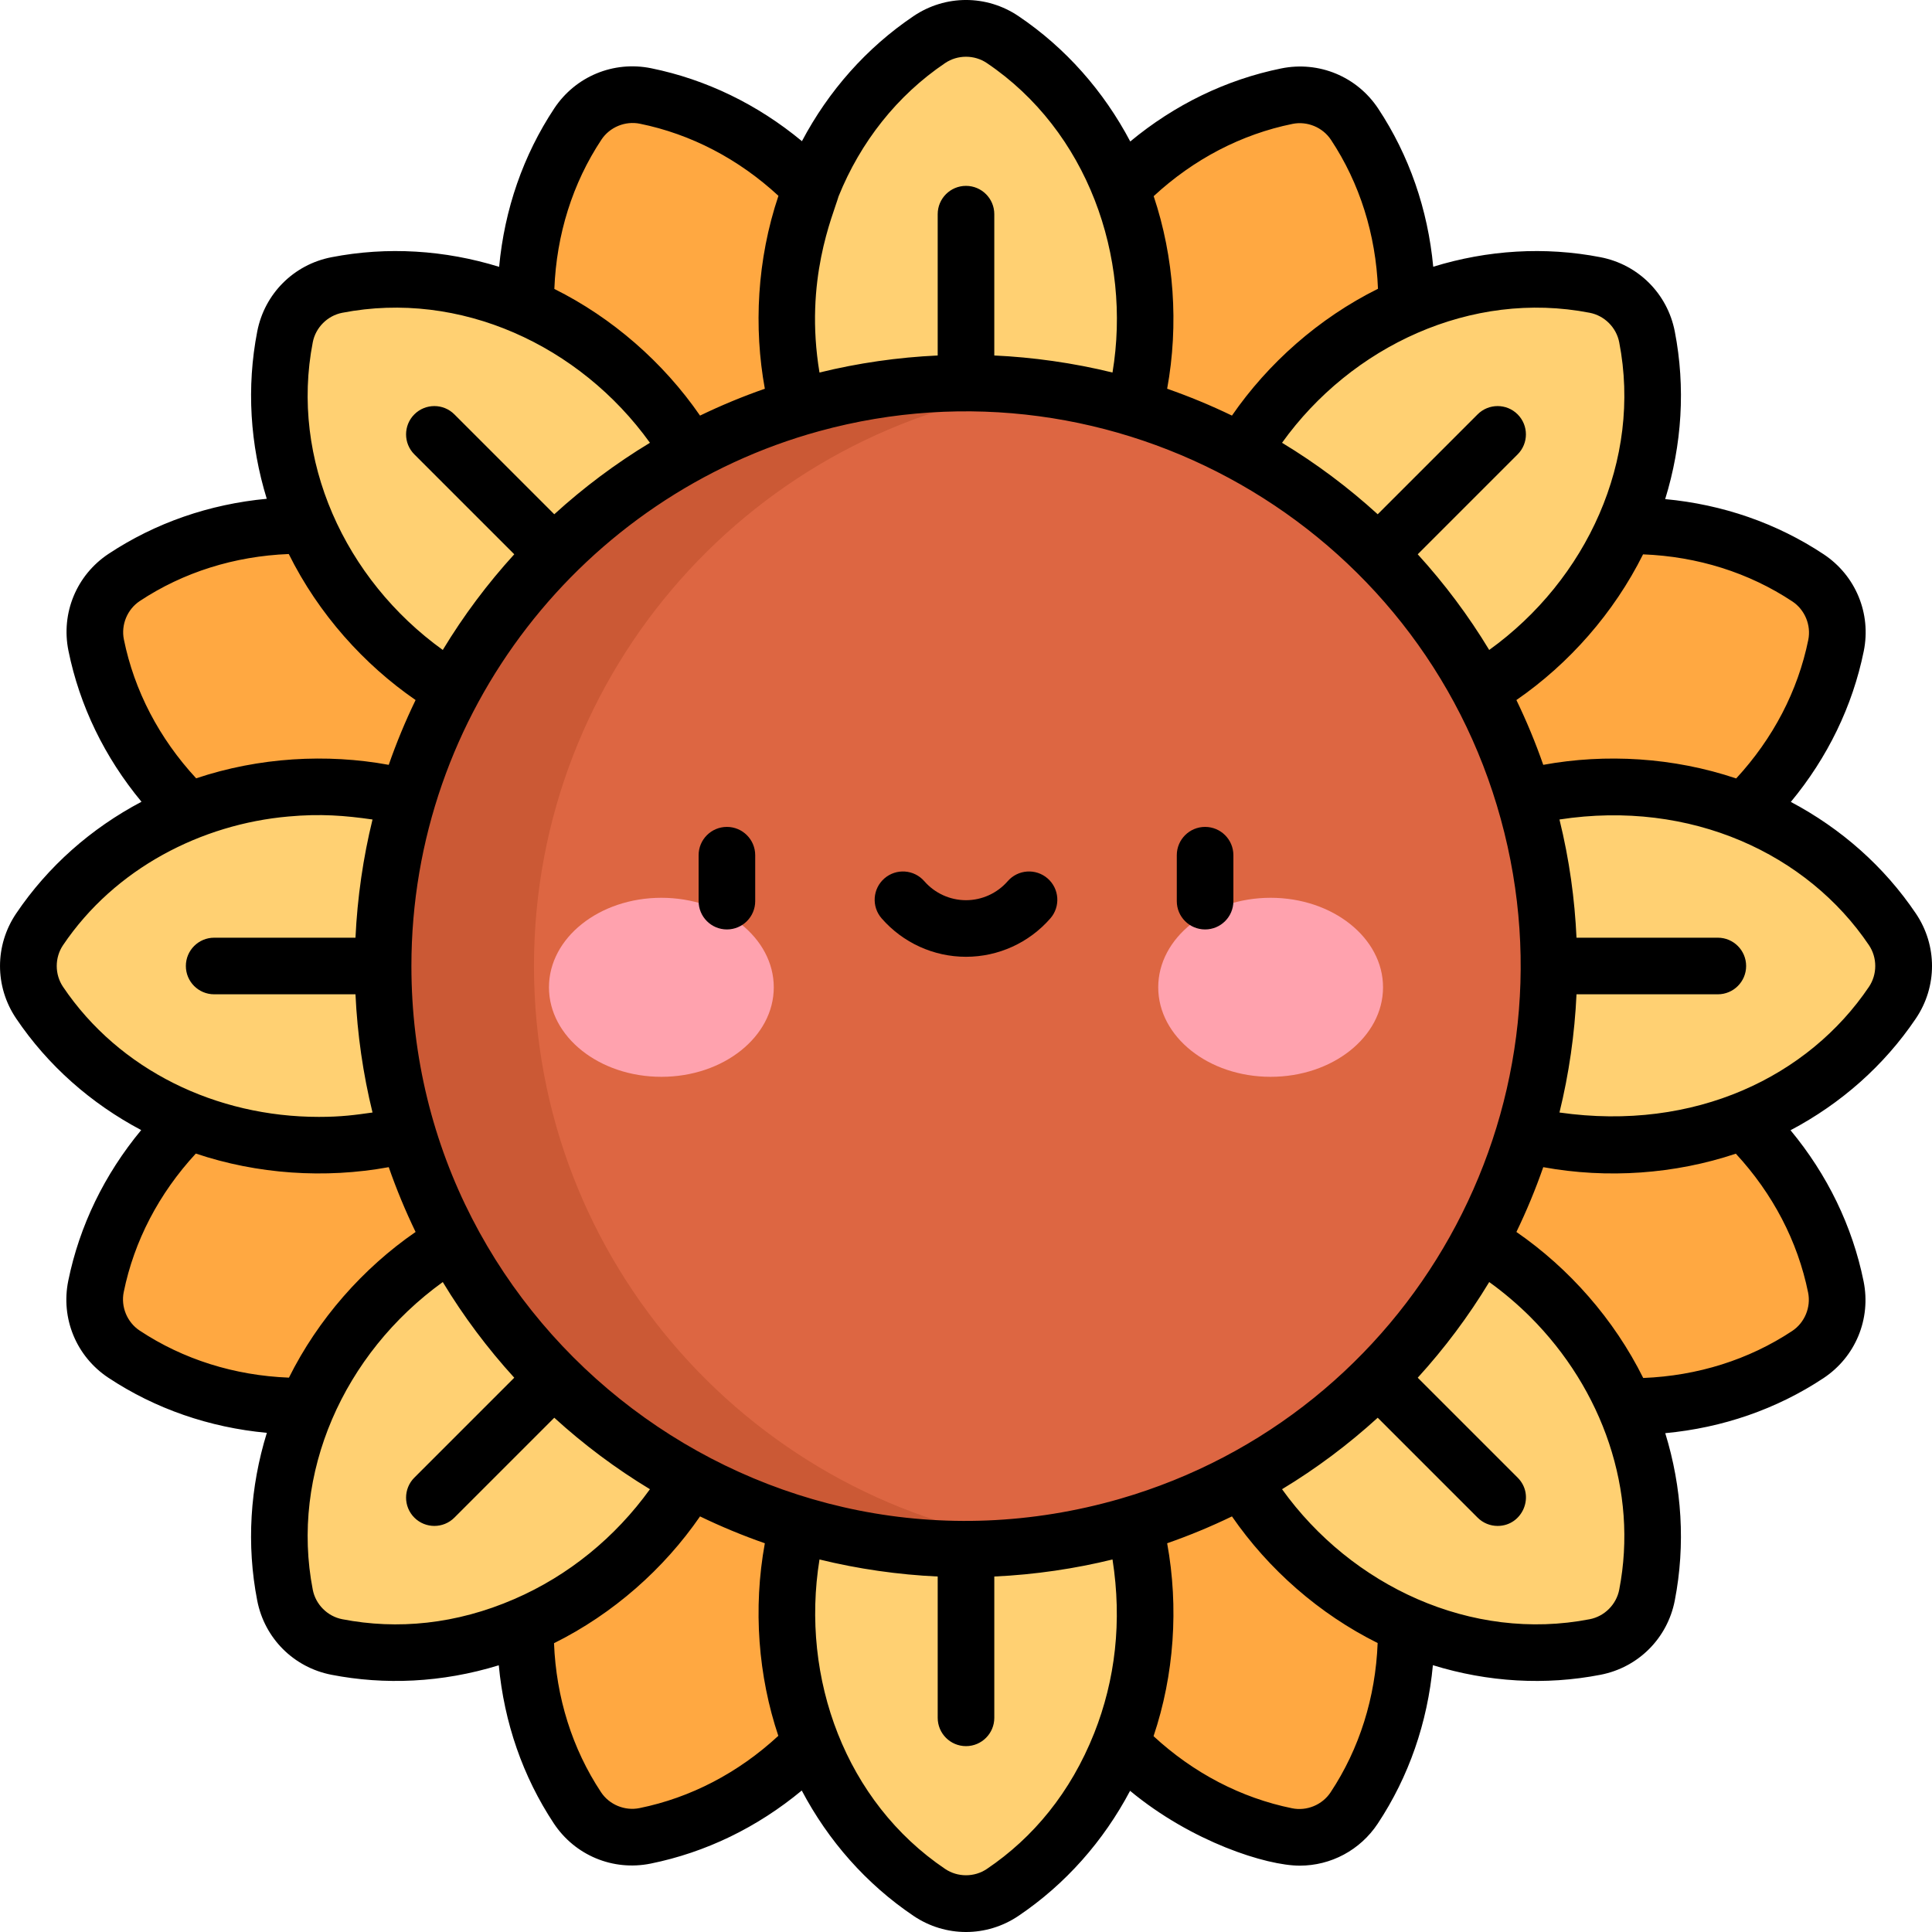 <svg id="Layer_1" enable-background="new 0 0 512 512" height="512" viewBox="0 0 512 512" width="512" xmlns="http://www.w3.org/2000/svg"><g fill="#ffa841"><path d="m358.995 32.892c-3.895-5.885-11.027-8.841-17.943-7.438-26.785 5.436-51.253 24.987-63.244 53.914-13.632 32.887-7.293 68.619 13.393 91.711 30.956-1.686 60.716-22.454 74.348-55.341 11.991-28.926 8.53-60.054-6.554-82.846z"/><path d="m486.589 171.067c1.407-6.915-1.546-14.049-7.428-17.947-22.784-15.096-53.91-18.573-82.843-6.597-32.894 13.615-53.677 43.364-55.379 74.32 23.081 20.698 58.81 27.056 91.704 13.44 28.933-11.975 48.496-36.434 53.946-63.216z"/><path d="m479.108 358.995c5.885-3.895 8.841-11.027 7.438-17.943-5.436-26.785-24.987-51.253-53.914-63.244-32.887-13.632-68.619-7.293-91.711 13.393 1.686 30.956 22.454 60.716 55.341 74.348 28.926 11.991 60.054 8.53 82.846-6.554z"/><path d="m340.933 486.589c6.915 1.407 14.049-1.546 17.947-7.428 15.096-22.784 18.573-53.91 6.597-82.843-13.615-32.894-43.364-53.677-74.32-55.379-20.698 23.081-27.056 58.81-13.44 91.704 11.975 28.933 36.434 48.496 63.216 53.946z"/><path d="m153.005 479.108c3.895 5.885 11.027 8.841 17.943 7.438 26.785-5.436 51.253-24.987 63.244-53.914 13.632-32.887 7.292-68.619-13.393-91.711-30.956 1.686-60.716 22.454-74.348 55.341-11.991 28.926-8.53 60.054 6.554 82.846z"/><path d="m25.411 340.933c-1.407 6.915 1.546 14.049 7.429 17.947 22.784 15.096 53.91 18.573 82.843 6.597 32.894-13.615 53.677-43.364 55.379-74.32-23.081-20.698-58.81-27.056-91.704-13.44-28.934 11.975-48.497 36.434-53.947 63.216z"/><path d="m32.892 153.005c-5.885 3.895-8.841 11.027-7.438 17.943 5.436 26.785 24.987 51.253 53.914 63.244 32.887 13.632 68.619 7.292 91.711-13.393-1.686-30.956-22.454-60.716-55.341-74.348-28.926-11.991-60.054-8.53-82.846 6.554z"/><path d="m171.067 25.411c-6.915-1.407-14.049 1.546-17.947 7.429-15.096 22.784-18.573 53.91-6.597 82.843 13.615 32.894 43.364 53.677 74.32 55.379 20.698-23.081 27.056-58.81 13.44-91.704-11.975-28.934-36.434-48.497-63.216-53.947z"/></g><path d="m265.712 10.459c-5.851-3.945-13.572-3.945-19.424 0-22.662 15.278-37.779 42.708-37.779 74.022 0 35.601 19.539 66.181 47.49 79.592 27.952-13.411 47.49-43.992 47.49-79.592.001-31.314-15.115-58.744-37.777-74.022z" fill="#ffd072"/><path d="m436.491 89.243c-1.348-6.927-6.807-12.387-13.735-13.735-26.828-5.221-56.913 3.486-79.055 25.628-25.173 25.173-32.981 60.613-22.699 89.861 29.248 10.282 64.688 2.474 89.861-22.699 22.142-22.142 30.849-52.227 25.628-79.055z" fill="#ffd072"/><path d="m501.541 265.712c3.945-5.851 3.945-13.572 0-19.424-15.278-22.662-42.708-37.779-74.022-37.779-35.601 0-66.181 19.539-79.592 47.49 13.411 27.952 43.992 47.49 79.592 47.49 31.314.001 58.744-15.115 74.022-37.777z" fill="#ffd072"/><path d="m422.757 436.491c6.927-1.348 12.387-6.807 13.735-13.735 5.221-26.828-3.486-56.913-25.628-79.055-25.173-25.173-60.613-32.981-89.861-22.699-10.282 29.248-2.474 64.688 22.699 89.861 22.142 22.142 52.227 30.849 79.055 25.628z" fill="#ffd072"/><path d="m246.288 501.541c5.851 3.945 13.572 3.945 19.424 0 22.662-15.278 37.779-42.708 37.779-74.022 0-35.601-19.539-66.181-47.49-79.592-27.952 13.411-47.49 43.992-47.49 79.592-.001 31.314 15.115 58.744 37.777 74.022z" fill="#ffd072"/><path d="m75.509 422.757c1.348 6.927 6.807 12.387 13.735 13.735 26.828 5.221 56.913-3.486 79.055-25.628 25.173-25.173 32.981-60.613 22.699-89.861-29.248-10.282-64.688-2.474-89.861 22.699-22.142 22.142-30.849 52.227-25.628 79.055z" fill="#ffd072"/><path d="m10.459 246.288c-3.945 5.851-3.945 13.572 0 19.424 15.278 22.662 42.708 37.779 74.022 37.779 35.601 0 66.181-19.539 79.592-47.49-13.411-27.952-43.992-47.49-79.592-47.49-31.314-.001-58.744 15.115-74.022 37.777z" fill="#ffd072"/><path d="m89.243 75.509c-6.927 1.348-12.387 6.807-13.735 13.735-5.221 26.828 3.486 56.913 25.628 79.055 25.173 25.173 60.613 32.981 89.861 22.699 10.282-29.248 2.474-64.688-22.699-89.861-22.142-22.142-52.227-30.849-79.055-25.628z" fill="#ffd072"/><circle cx="256" cy="256" fill="#dd6642" r="154.491"/><path d="m141.509 256c0-78.545 58.617-143.396 134.491-153.205-6.547-.846-13.222-1.287-20-1.287-85.323 0-154.491 69.168-154.491 154.491s69.168 154.491 154.491 154.491c6.778 0 13.453-.44 20-1.287-75.874-9.807-134.491-74.658-134.491-153.203z" fill="#cb5935"/><ellipse cx="175.27" cy="261.645" fill="#ffa2ae" rx="29.788" ry="23.722"/><ellipse cx="336.73" cy="261.645" fill="#ffa2ae" rx="29.788" ry="23.722"/><path d="m192.638 219.138c-4.142 0-7.499 3.357-7.499 7.499v12.175c0 4.142 3.357 7.499 7.499 7.499s7.499-3.357 7.499-7.499v-12.175c0-4.142-3.358-7.499-7.499-7.499z"/><path d="m319.362 246.311c4.142 0 7.499-3.357 7.499-7.499v-12.175c0-4.142-3.357-7.499-7.499-7.499s-7.499 3.357-7.499 7.499v12.175c0 4.142 3.357 7.499 7.499 7.499z"/><path d="m233.641 243.376c5.639 6.471 13.788 10.183 22.359 10.183 8.569 0 16.719-3.711 22.358-10.182 2.721-3.122 2.396-7.859-.726-10.58-3.123-2.721-7.86-2.397-10.58.726-2.791 3.202-6.819 5.038-11.052 5.038s-8.261-1.836-11.051-5.038c-2.721-3.123-7.458-3.448-10.58-.727-3.124 2.721-3.449 7.458-.728 10.58z"/><path d="m18.09 339.427c-2.031 9.982 2.143 20.066 10.634 25.692 12.412 8.224 26.762 13.181 41.994 14.599-4.45 14.398-5.436 29.615-2.549 44.451 1.946 9.998 9.663 17.716 19.662 19.661 14.045 2.734 29.215 2.148 44.353-2.512 1.423 15.197 6.382 29.514 14.58 41.901 5.581 8.435 15.634 12.689 25.686 10.648 14.591-2.961 28.25-9.593 40.023-19.36 7.034 13.323 17.095 24.776 29.624 33.223 8.445 5.694 19.358 5.694 27.805 0 12.504-8.43 22.549-19.855 29.582-33.143 16.343 13.547 36.138 19.83 44.96 19.83 8.226 0 15.994-4.076 20.675-11.141 8.222-12.409 13.191-26.754 14.611-41.983 14.621 4.517 29.82 5.383 44.44 2.537 9.998-1.946 17.715-9.663 19.661-19.661 2.881-14.806 1.905-29.992-2.522-44.365 15.199-1.423 29.523-6.369 41.912-14.569 8.494-5.622 12.673-15.705 10.647-25.686-2.961-14.591-9.593-28.249-19.36-40.023 13.323-7.034 24.776-17.095 33.223-29.624 5.694-8.445 5.694-19.36 0-27.805-8.43-12.504-19.855-22.549-33.143-29.581 9.742-11.753 16.361-25.385 19.324-39.943 2.031-9.981-2.143-20.065-10.634-25.692-12.413-8.225-26.751-13.194-41.99-14.612 4.446-14.394 5.431-29.606 2.545-44.438-1.946-9.998-9.663-17.716-19.661-19.662-14.802-2.881-29.984-1.906-44.353 2.519-1.422-15.199-6.381-29.519-14.581-41.908-5.622-8.493-15.706-12.673-25.686-10.647-14.591 2.962-28.25 9.593-40.023 19.36-7.034-13.323-17.095-24.776-29.623-33.223-8.446-5.695-19.361-5.694-27.805 0-12.504 8.43-22.549 19.855-29.581 33.143-11.753-9.741-25.384-16.36-39.943-19.323-9.979-2.031-20.066 2.143-25.691 10.634-8.224 12.411-13.193 26.759-14.611 41.99-14.394-4.447-29.607-5.431-44.439-2.545-9.998 1.946-17.716 9.663-19.662 19.662-2.881 14.802-1.905 29.984 2.519 44.353-15.196 1.422-29.52 6.382-41.908 14.58-8.494 5.622-12.673 15.705-10.647 25.686 2.961 14.591 9.593 28.25 19.36 40.023-13.323 7.034-24.776 17.095-33.223 29.623-5.694 8.445-5.694 19.36 0 27.805 8.43 12.504 19.855 22.549 33.143 29.581-9.746 11.755-16.365 25.387-19.328 39.945zm18.919 13.189c-3.319-2.199-5.015-6.298-4.221-10.199 2.75-13.518 9.325-26.123 19.106-36.713 16.278 5.477 34.231 6.699 51.127 3.605 2.04 5.854 4.419 11.596 7.116 17.172-13.984 9.634-25.875 23.162-33.565 38.61-14.44-.564-28.034-4.836-39.563-12.475zm360.714-135.567c21.28 77.349-23.697 157.766-100.855 180.137-94.502 27.295-187.841-44.063-187.841-141.186 0-67.314 45.64-124.617 108.072-141.738 78.228-21.473 159.263 24.831 180.624 102.787zm-307.027 212.059c-3.908-.761-7.044-3.897-7.805-7.804-5.982-30.738 8.133-62.559 34.451-81.547 5.499 9.098 11.853 17.571 18.943 25.352l-26.475 26.476c-2.929 2.928-2.929 7.676 0 10.605s7.677 2.928 10.605 0l26.476-26.476c7.781 7.09 16.255 13.445 25.352 18.944-9.171 12.727-21.521 22.873-35.954 29.115-15.392 6.681-30.983 8.178-45.593 5.335zm78.771 50.06c-3.901.792-7.999-.907-10.196-4.227-7.615-11.506-11.88-25.07-12.451-39.476 15.724-7.808 29.118-19.713 38.699-33.601 5.576 2.696 11.318 5.076 17.172 7.116-3.178 17.378-1.719 35.254 3.572 51.035-10.609 9.812-23.242 16.402-36.796 19.153zm92.052 16.126c-3.301 2.225-7.736 2.225-11.037 0-26.335-17.754-38.406-50.5-33.307-82.019 10.186 2.508 20.911 4.044 31.326 4.517v37.453c0 4.142 3.357 7.499 7.499 7.499s7.499-3.358 7.499-7.499v-37.453c10.83-.491 21.553-2.11 31.327-4.516 2.583 16.437.717 31.975-4.841 46.007-6.254 15.754-16.178 27.726-28.466 36.011zm91.097-20.303c-2.199 3.318-6.298 5.015-10.198 4.221-13.52-2.751-26.125-9.326-36.714-19.106 5.465-16.245 6.707-34.163 3.605-51.127 5.854-2.04 11.595-4.419 17.172-7.116 9.727 14.09 23.153 25.863 38.611 33.558-.562 14.444-4.836 28.039-12.476 39.57zm76.492-53.687c-.761 3.907-3.897 7.044-7.804 7.804-31.367 6.103-63.141-8.795-81.547-34.451 9.098-5.499 17.571-11.853 25.352-18.943l26.476 26.475c1.464 1.464 3.383 2.197 5.303 2.197 6.621 0 10.04-8.064 5.303-12.802l-26.475-26.475c7.09-7.781 13.444-16.254 18.943-25.352 3.868 2.765 7.723 6.075 10.884 9.237 19.168 19.169 28.665 46.104 23.565 72.31zm50.06-78.772c.792 3.901-.907 7.999-4.226 10.196-11.506 7.615-25.066 11.879-39.471 12.451-7.715-15.536-19.609-29.043-33.607-38.698 2.697-5.577 5.076-11.318 7.116-17.172 16.979 3.112 34.901 1.838 51.034-3.572 9.813 10.609 16.403 23.241 19.154 36.795zm16.125-92.051c2.225 3.301 2.225 7.737 0 11.038-15.973 23.692-46.058 38.444-82.018 33.307 2.51-10.219 4.033-20.809 4.516-31.327h37.453c4.142 0 7.499-3.357 7.499-7.499s-3.358-7.499-7.499-7.499h-37.453c-.465-10.131-1.876-20.597-4.516-31.326 34.918-5.372 65.773 9.21 82.018 33.306zm-20.302-91.097c3.319 2.199 5.015 6.298 4.222 10.198-2.751 13.519-9.326 26.125-19.107 36.714-16.642-5.597-34.595-6.632-51.127-3.605-2.04-5.854-4.419-11.595-7.116-17.172 13.931-9.601 25.842-23.097 33.565-38.61 14.44.564 28.035 4.837 39.563 12.475zm-53.687-76.492c3.907.761 7.044 3.897 7.804 7.805 6.07 31.19-8.585 62.923-34.451 81.547-5.499-9.098-11.853-17.571-18.943-25.352l26.475-26.475c2.929-2.929 2.929-7.677 0-10.606-2.928-2.928-7.676-2.928-10.605 0l-26.476 26.475c-7.781-7.09-16.255-13.444-25.352-18.943 18.37-25.621 50.165-40.557 81.548-34.451zm-78.772-50.06c3.901-.791 7.999.907 10.197 4.227 7.614 11.504 11.879 25.066 12.451 39.47-15.735 7.814-29.142 19.764-38.699 33.607-5.576-2.696-11.318-5.076-17.172-7.116 3.112-16.993 1.834-34.908-3.572-51.035 10.608-9.811 23.242-16.402 36.795-19.153zm-92.05-16.126c3.3-2.225 7.735-2.225 11.037 0 26.704 18.003 38.412 51.389 33.307 82.018-10.418-2.562-21.191-4.054-31.327-4.516v-37.452c0-4.142-3.358-7.499-7.499-7.499-4.142 0-7.499 3.357-7.499 7.499v37.453c-10.52.48-21.167 2.012-31.326 4.516-4.081-24.487 3.562-41.547 5.054-46.685 5.818-14.407 15.52-26.749 28.253-35.334zm-91.097 20.302c2.198-3.318 6.299-5.015 10.197-4.221 13.52 2.751 26.125 9.326 36.714 19.106-5.703 16.952-6.567 34.93-3.605 51.127-5.854 2.04-11.596 4.419-17.172 7.116-9.77-14.163-23.308-25.948-38.61-33.565.563-14.44 4.836-28.033 12.476-39.563zm-76.494 53.688c.761-3.908 3.897-7.044 7.805-7.805 31.156-6.064 62.948 8.574 81.547 34.451-9.098 5.499-17.571 11.853-25.352 18.943l-26.476-26.476c-2.928-2.928-7.676-2.928-10.605 0-2.929 2.929-2.929 7.677 0 10.606l26.476 26.475c-7.09 7.781-13.444 16.254-18.943 25.352-25.983-18.696-40.498-50.476-34.452-81.546zm-50.059 78.771c-.792-3.901.907-7.999 4.226-10.196 11.504-7.614 25.067-11.878 39.471-12.451 7.921 15.952 19.959 29.286 33.607 38.699-2.697 5.577-5.076 11.317-7.116 17.172-16.394-3.014-34.389-2.009-51.034 3.572-9.813-10.608-16.403-23.241-19.154-36.796zm-16.125 92.052c-2.225-3.301-2.225-7.737 0-11.038 13.784-20.445 36.791-32.072 59.69-34.096 8.576-.787 15.023-.254 22.328.79-2.461 9.99-4.027 20.705-4.517 31.326h-37.453c-4.142 0-7.499 3.357-7.499 7.499s3.358 7.499 7.499 7.499h37.453c.485 10.516 2.009 21.131 4.516 31.327-4.629.652-8.225 1.16-14.223 1.16-27.111 0-52.871-12.332-67.794-34.467z"/></svg>